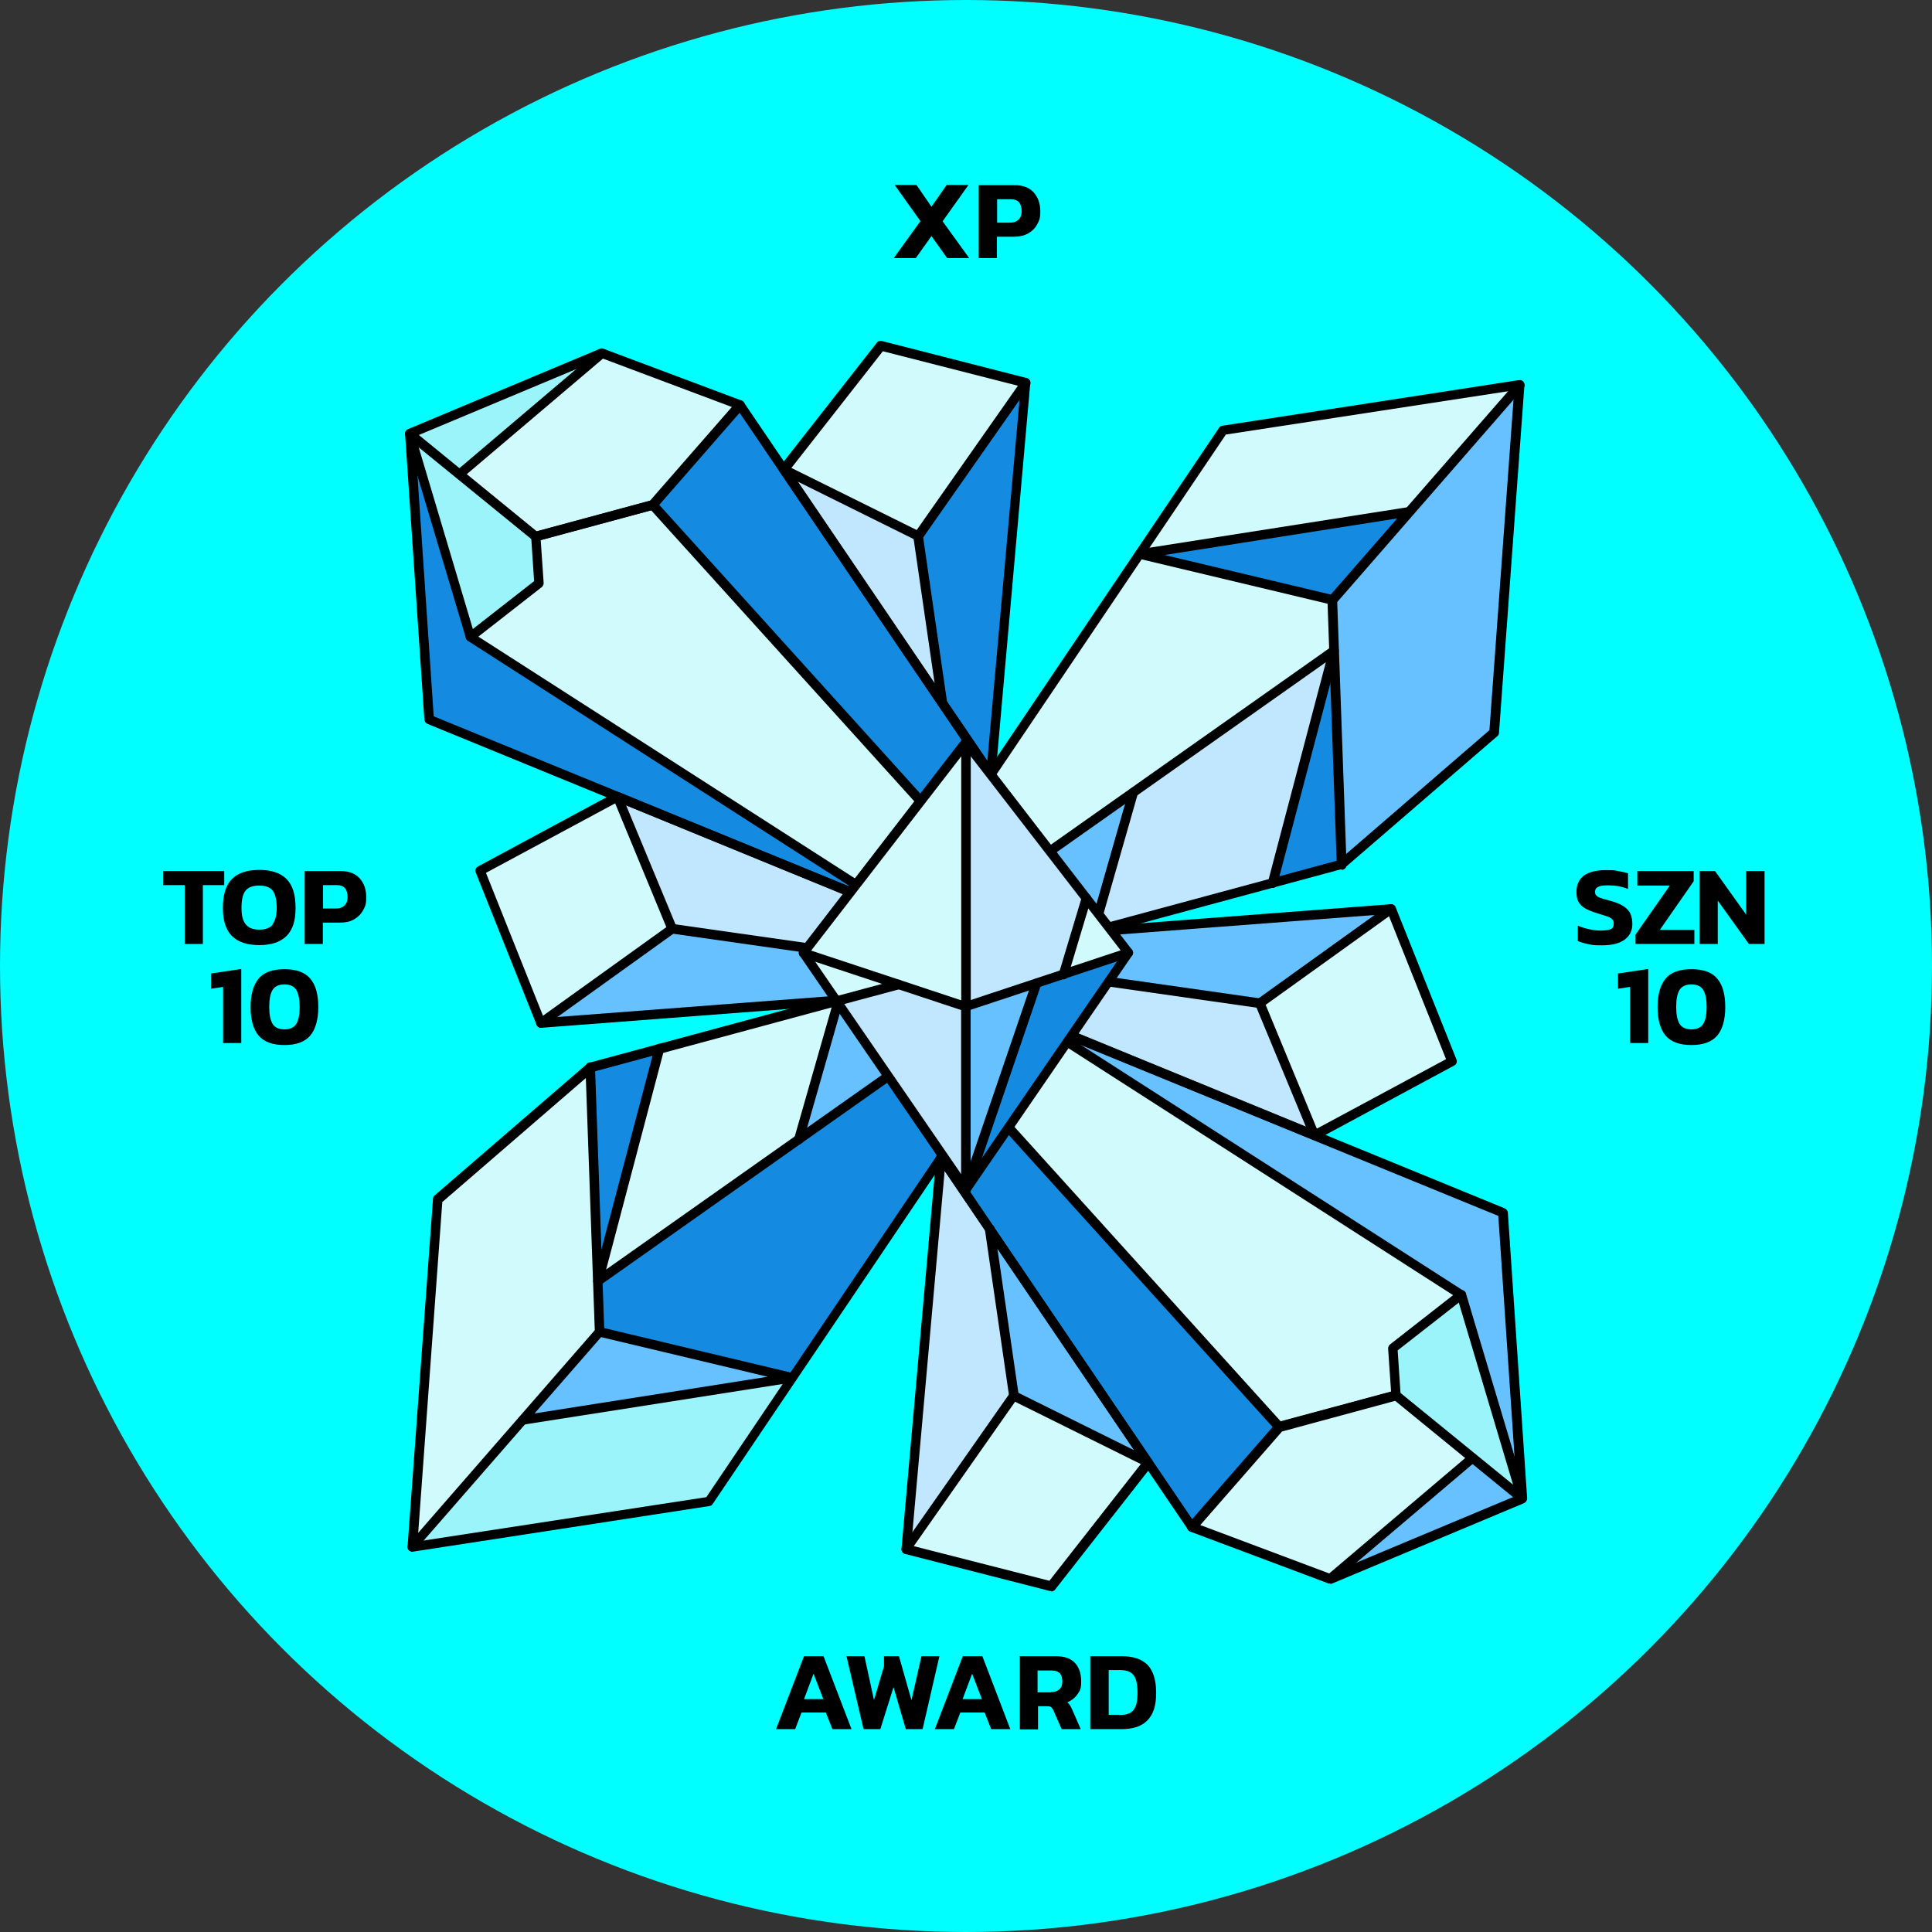 <?xml version="1.0" encoding="UTF-8"?>
<svg id="Layer_1" data-name="Layer 1" xmlns="http://www.w3.org/2000/svg" width="30cm" height="30cm" version="1.1" viewBox="0 0 850.4 850.4">
  <rect x="0" y="0" width="850.4" height="850.4" fill="#333333" stroke="none"/>
  <defs>
    <style>
      .cls-1 {
        fill: aqua;
      }

      .cls-1, .cls-2, .cls-3, .cls-4, .cls-5, .cls-6, .cls-7 {
        stroke-width: 0px;
      }

      .cls-2 {
        fill: #c0e7fd;
      }

      .cls-3 {
        fill: #68c1ff;
      }

      .cls-4 {
        fill: #9cf4fb;
      }

      .cls-5 {
        fill: #000;
      }

      .cls-6 {
        fill: #d1fafd;
      }

      .cls-7 {
        fill: #158ae1;
      }
    </style>
  </defs>
  <circle class="cls-1" cx="425.2" cy="425.2" r="425.2"/>
  <polygon class="cls-6" points="181.5 681 264 586.4 259.9 469.8 192.7 527.9 181.5 681"/>
  <polygon class="cls-4" points="312.1 660.9 181.5 681 230.2 625.1 348.7 606.5 312.1 660.9"/>
  <polygon class="cls-7" points="348.7 606.5 264 586.4 263.2 563.9 481.3 410.1 348.7 606.5"/>
  <polygon class="cls-3" points="348.7 606.5 230.2 625.1 264 586.4 348.7 606.5"/>
  <polygon class="cls-7" points="263.2 563.9 290.2 461.6 259.9 469.8 263.2 563.9"/>
  <polygon class="cls-6" points="263.2 563.9 351.6 501.5 369.1 440.3 290.2 461.6 263.2 563.9"/>
  <polygon class="cls-3" points="351.6 501.5 481.3 410.1 369.1 440.3 351.6 501.5"/>
  <polygon class="cls-6" points="462.6 698.2 398.9 681.9 446.3 614.4 505.4 643.7 462.6 698.2"/>
  <polygon class="cls-2" points="446.3 614.4 398.9 681.9 414.3 509.4 435.6 540.9 446.3 614.4"/>
  <polygon class="cls-3" points="505.4 643.7 446.3 614.4 435.6 540.9 505.4 643.7"/>
  <polygon class="cls-4" points="670 659.4 614.5 614.2 613.1 593.6 643.3 570 670 659.4"/>
  <polygon class="cls-3" points="670 659.4 585.5 694.9 648.1 641.6 670 659.4"/>
  <polygon class="cls-6" points="648.1 641.6 585.5 694.9 524.6 672.1 563 628.1 614.5 614.2 648.1 641.6"/>
  <polygon class="cls-6" points="613.1 593.6 614.5 614.2 563 628.1 432 483.2 455 449.1 643.3 570 613.1 593.6"/>
  <polygon class="cls-7" points="524.6 672.1 563 628.1 432 483.2 414.3 509.4 524.6 672.1"/>
  <polygon class="cls-3" points="670 659.4 661.5 533.6 455 449.1 643.3 570 670 659.4"/>
  <polygon class="cls-6" points="639.1 467.1 578.6 499.7 554.6 441.6 612.3 400.1 639.1 467.1"/>
  <polygon class="cls-2" points="554.6 441.6 578.6 499.7 455 449.1 468.3 429.2 554.6 441.6"/>
  <polygon class="cls-3" points="612.3 400.1 554.6 441.6 468.3 429.2 481.3 410.1 612.3 400.1"/>
  <polygon class="cls-3" points="668.9 169.4 586.4 264 590.5 380.6 657.7 322.5 668.9 169.4"/>
  <polygon class="cls-6" points="538.3 189.5 668.9 169.4 620.2 225.3 501.7 243.9 538.3 189.5"/>
  <polygon class="cls-6" points="501.7 243.9 586.4 264 587.2 286.5 369.1 440.3 501.7 243.9"/>
  <polygon class="cls-7" points="501.7 243.9 620.2 225.3 586.4 264 501.7 243.9"/>
  <polygon class="cls-7" points="587.2 286.5 560.2 388.7 590.5 380.6 587.2 286.5"/>
  <polygon class="cls-2" points="587.2 286.5 498.8 348.9 481.3 410.1 560.2 388.7 587.2 286.5"/>
  <polygon class="cls-3" points="498.8 348.9 369.1 440.3 481.3 410.1 498.8 348.9"/>
  <polygon class="cls-6" points="387.7 152.2 451.5 168.5 404.1 235.9 345 206.7 387.7 152.2"/>
  <polygon class="cls-7" points="404.1 235.9 451.5 168.5 436.1 340.9 414.8 309.5 404.1 235.9"/>
  <polygon class="cls-2" points="345 206.7 404.1 235.9 414.8 309.5 345 206.7"/>
  <polygon class="cls-4" points="180.4 190.9 235.9 236.2 237.3 256.8 207.1 280.4 180.4 190.9"/>
  <polygon class="cls-4" points="180.4 190.9 264.9 155.5 202.3 208.7 180.4 190.9"/>
  <polygon class="cls-6" points="202.3 208.7 264.9 155.5 325.8 178.3 287.4 222.3 235.9 236.2 202.3 208.7"/>
  <polygon class="cls-6" points="237.3 256.8 235.9 236.2 287.4 222.3 418.4 367.2 395.4 401.3 207.1 280.4 237.3 256.8"/>
  <polygon class="cls-7" points="325.8 178.3 287.4 222.3 418.4 367.2 436.1 340.9 325.8 178.3"/>
  <polygon class="cls-7" points="180.4 190.9 188.9 316.8 395.4 401.3 207.1 280.4 180.4 190.9"/>
  <polygon class="cls-6" points="211.3 383.3 271.8 350.7 295.8 408.8 238.1 450.3 211.3 383.3"/>
  <polygon class="cls-2" points="295.8 408.8 271.8 350.7 395.4 401.3 382 421.1 295.8 408.8"/>
  <polygon class="cls-3" points="238.1 450.3 295.8 408.8 382 421.1 369.1 440.3 238.1 450.3"/>
  <path class="cls-5" d="M585.5,697h-.7l-60.8-22.8c-.4-.2-.8-.4-1-.8l-110.3-162.6c-.5-.7-.5-1.6,0-2.3l40.7-60.4c.6-.8,1.6-1.1,2.5-.8l206.5,84.6c.7.3,1.2,1,1.3,1.8l8.5,125.8c0,.9-.5,1.7-1.3,2.1l-84.5,35.4c-.3,0-.5.2-.8.2h0v-.2ZM526,670.4l59.4,22.3,82.4-34.5-8.3-123-203.7-83.4-39,57.8,109.2,160.9h0Z"/>
  <path class="cls-5" d="M524.6,674.2c-.5,0-1-.2-1.4-.5-.9-.8-1-2.1-.2-3l38.4-44c.3-.3.6-.5,1-.6l51.5-13.9c.6-.2,1.3,0,1.9.4l50.2,40.9-24.5-82.2-187.7-120.5c-1-.6-1.3-1.9-.6-2.9.6-1,1.9-1.3,2.9-.6l188.3,121c.4.3.7.7.9,1.2l26.7,89.4c.3.9,0,1.8-.8,2.3s-1.8.5-2.5,0l-54.6-44.6-49.8,13.5-38,43.5c-.4.5-1,.7-1.6.7h-.1Z"/>
  <path class="cls-5" d="M585.5,697c-.6,0-1.2-.2-1.6-.7-.7-.9-.6-2.2.2-2.9l62.7-53.2c.9-.7,2.2-.6,2.9.2s.6,2.2-.2,2.9l-62.7,53.2c-.4.3-.9.5-1.4.5h0Z"/>
  <path class="cls-5" d="M563,630.2c-.6,0-1.1-.2-1.6-.7l-131-145c-.8-.9-.7-2.2.1-3,.9-.8,2.2-.7,3,.1l130.2,144,48.6-13.1-1.3-18.9c0-.7.3-1.4.8-1.8l30.2-23.6c.9-.7,2.2-.5,2.9.4s.5,2.2-.4,2.9l-29.3,22.9,1.3,19.5c0,1-.6,1.9-1.5,2.2l-51.5,13.9h-.5v.2h0Z"/>
  <path class="cls-5" d="M462.6,700.3h-.5l-63.7-16.3c-1-.3-1.7-1.2-1.6-2.2l15.3-172.5c0-.9.7-1.6,1.6-1.8.9-.2,1.8.1,2.3.9l91.1,134.3c.5.8.5,1.8,0,2.5l-42.7,54.5c-.4.5-1,.8-1.6.8l-.2-.2h0ZM401.2,680.3l60.7,15.5,40.9-52.2-87-128.2-14.7,164.8h.1Z"/>
  <path class="cls-5" d="M446.3,616.5c-1,0-1.9-.8-2.1-1.8l-10.7-73.6c-.2-1.1.6-2.2,1.8-2.4,1.1-.2,2.2.6,2.4,1.8l10.7,73.6c.2,1.1-.6,2.2-1.8,2.4h-.3Z"/>
  <path class="cls-5" d="M181.5,683c-.5,0-1-.2-1.4-.6-.5-.4-.7-1.1-.7-1.7l11.2-153.1c0-.6.3-1.1.7-1.4l67.2-58c.2-.2.5-.4.8-.4l221.4-59.8c.8-.2,1.7,0,2.2.8.5.7.5,1.7,0,2.4l-169.2,250.8c-.3.5-.8.8-1.4.9l-130.6,20.1h-.3,0ZM194.7,528.9l-10.9,149.6,127.1-19.5,165.6-245.4-215.5,58.2-66.2,57.2h-.1Z"/>
  <path class="cls-5" d="M181.5,683c-.5,0-1-.2-1.4-.5-.9-.8-1-2.1-.2-3l81.9-94-4.1-115.7c0-1.2.9-2.1,2-2.2,1.1,0,2.1.9,2.2,2l4.1,116.5c0,.5-.2,1-.5,1.4l-82.5,94.6c-.4.5-1,.7-1.6.7v.2h0Z"/>
  <path class="cls-5" d="M351.6,503.6h-.6c-1.1-.3-1.8-1.5-1.4-2.6l17.5-61.2c.3-1.1,1.5-1.8,2.6-1.4,1.1.3,1.8,1.5,1.4,2.6l-17.5,61.2c-.3.9-1.1,1.5-2,1.5h0Z"/>
  <path class="cls-5" d="M263.2,566c-.4,0-.8,0-1.2-.4-.7-.5-1.1-1.4-.8-2.3l27-102.3c.3-1.1,1.4-1.8,2.6-1.5,1.1.3,1.8,1.4,1.5,2.6l-25.5,96.7,213.4-150.6c.9-.7,2.2-.4,2.9.5s.4,2.2-.5,2.9l-218.1,153.9c-.4.3-.8.4-1.2.4h0Z"/>
  <path class="cls-5" d="M230.2,627.2c-1,0-1.9-.7-2.1-1.8-.2-1.1.6-2.2,1.7-2.4l108.1-17-74.4-17.7c-1.1-.3-1.8-1.4-1.6-2.5.3-1.1,1.4-1.8,2.5-1.6l84.7,20.2c1,.2,1.6,1.1,1.6,2.1s-.8,1.8-1.8,2l-118.6,18.6h-.3.2Z"/>
  <path class="cls-5" d="M578.6,501.8c-.3,0-.5,0-.8-.2l-123.6-50.6c-.6-.2-1-.7-1.2-1.3s0-1.3.3-1.8l26.3-39c.4-.5.9-.9,1.6-.9l131-10c.9,0,1.8.5,2.1,1.3l26.8,67.1c.4,1,0,2.1-1,2.6l-60.5,32.6c-.3.2-.6.2-1,.2h0ZM458.2,448.1l120.3,49.3,58-31.2-25.5-63.9-128.5,9.8-24.3,36h0Z"/>
  <path class="cls-5" d="M578.6,501.8c-.8,0-1.6-.5-1.9-1.3l-24.1-58.1c-.4-.9,0-1.9.7-2.5l57.8-41.5c.9-.7,2.2-.5,2.9.5.7.9.5,2.2-.5,2.9l-56.4,40.5,23.4,56.6c.4,1.1,0,2.3-1.1,2.7-.3.1-.5.2-.8.2h0Z"/>
  <path class="cls-5" d="M554.6,443.7h-.3l-86.2-12.3c-1.1-.2-1.9-1.2-1.8-2.4.2-1.1,1.2-1.9,2.4-1.8l86.2,12.3c1.1.2,1.9,1.2,1.8,2.4,0,1-1,1.8-2.1,1.8Z"/>
  <path class="cls-5" d="M398.9,684c-.4,0-.8,0-1.2-.4-.9-.7-1.2-2-.5-2.9l47.3-67.5c.6-.8,1.7-1.1,2.6-.7l59.1,29.3c1,.5,1.5,1.8.9,2.8-.5,1-1.8,1.5-2.8.9l-57.5-28.5-46.3,66c-.4.6-1.1.9-1.7.9h.1Z"/>
  <path class="cls-5" d="M395.4,403.4c-.3,0-.5,0-.8-.2l-206.5-84.6c-.7-.3-1.2-1-1.3-1.8l-8.5-125.8c0-.9.5-1.7,1.3-2.1l84.5-35.4c.5-.2,1-.2,1.5,0l60.8,22.8c.4.2.8.4,1,.8l110.4,162.6c.5.7.5,1.6,0,2.3l-40.7,60.4c-.4.6-1.1.9-1.7.9h0ZM190.9,315.3l203.7,83.4,39-57.8-109.2-160.9-59.4-22.3-82.4,34.5,8.3,123h0Z"/>
  <path class="cls-5" d="M395.4,403.4c-.4,0-.8-.1-1.1-.3l-188.3-121c-.4-.3-.7-.7-.9-1.2l-26.7-89.4c-.3-.9,0-1.8.8-2.3s1.8-.5,2.5.1l54.6,44.6,49.8-13.5,38-43.5c.8-.9,2.1-1,3-.2s1,2.1.2,3l-38.4,44c-.3.3-.6.5-1,.6l-51.5,13.9c-.7.2-1.3,0-1.9-.4l-50.2-40.9,24.5,82.2,187.7,120.5c1,.6,1.3,1.9.6,2.9-.4.6-1.1,1-1.8,1h0Z"/>
  <path class="cls-5" d="M202.3,210.8c-.6,0-1.2-.3-1.6-.7-.7-.9-.6-2.2.2-2.9l62.7-53.2c.9-.7,2.2-.6,2.9.2.7.9.6,2.2-.2,2.9l-62.7,53.2c-.4.3-.9.5-1.4.5h.1Z"/>
  <path class="cls-5" d="M418.4,369.3c-.6,0-1.1-.2-1.6-.7l-130.2-144-48.6,13.1,1.3,18.9c0,.7-.3,1.4-.8,1.8l-30.2,23.6c-.9.7-2.2.5-2.9-.4s-.5-2.2.4-2.9l29.3-22.9-1.3-19.5c0-1,.6-1.9,1.5-2.2l51.5-13.9c.8-.2,1.6,0,2.1.6l131,144.9c.8.9.7,2.2-.1,3-.4.4-.9.5-1.4.5h0Z"/>
  <path class="cls-5" d="M436.1,343c-.7,0-1.3-.3-1.7-.9l-91.1-134.3c-.5-.8-.5-1.8,0-2.5l42.7-54.5c.5-.7,1.4-.9,2.2-.7l63.7,16.3c1,.3,1.7,1.2,1.6,2.2l-15.3,172.5c0,.9-.7,1.6-1.6,1.8h-.5ZM347.6,206.7l87,128.2,14.7-164.8-60.7-15.5-40.9,52.2h-.1Z"/>
  <path class="cls-5" d="M414.8,311.6c-1,0-1.9-.8-2.1-1.8l-10.7-73.6c-.2-1.1.6-2.2,1.8-2.4,1.1-.2,2.2.6,2.4,1.8l10.7,73.6c.2,1.1-.6,2.2-1.8,2.4h-.3Z"/>
  <path class="cls-5" d="M369.1,442.4c-.7,0-1.3-.3-1.7-.9-.5-.7-.5-1.7,0-2.4l169.2-250.8c.3-.5.8-.8,1.4-.9l130.6-20.1c.6,0,1.3,0,1.7.5.5.4.7,1.1.7,1.7l-11.2,153.1c0,.6-.3,1.1-.7,1.4l-67.2,58c-.2.2-.5.4-.8.4l-221.4,59.8h-.5v.2h0ZM539.5,191.4l-165.6,245.4,215.5-58.2,66.2-57.2,10.9-149.6-127.1,19.5h0Z"/>
  <path class="cls-5" d="M590.5,382.7c-1.1,0-2-.9-2.1-2l-4.1-116.5c0-.5.2-1,.5-1.4l82.5-94.6c.8-.9,2.1-1,3-.2s1,2.1.2,3l-81.9,94,4.1,115.7c0,1.2-.9,2.1-2,2.2h0l-.2-.2Z"/>
  <path class="cls-5" d="M481.3,412.1h-.6c-1.1-.3-1.8-1.5-1.4-2.6l17.5-61.2c.3-1.1,1.5-1.8,2.6-1.4,1.1.3,1.8,1.5,1.4,2.6l-17.5,61.2c-.3.9-1.1,1.5-2,1.5h0Z"/>
  <path class="cls-5" d="M369.1,442.4c-.7,0-1.3-.3-1.7-.9-.7-.9-.4-2.2.5-2.9l218.1-153.9c.7-.5,1.7-.5,2.4,0s1.1,1.4.8,2.3l-27,102.3c-.3,1.1-1.4,1.8-2.6,1.5-1.1-.3-1.8-1.4-1.5-2.6l25.5-96.7-213.4,150.6c-.4.3-.8.4-1.2.4h0Z"/>
  <path class="cls-5" d="M586.4,266.1h-.5l-84.7-20.2c-1-.2-1.6-1.1-1.6-2.1s.8-1.8,1.8-2l118.6-18.6c1.1-.2,2.2.6,2.4,1.7.2,1.1-.6,2.2-1.7,2.4l-108.1,17,74.4,17.7c1.1.3,1.8,1.4,1.6,2.5-.2,1-1.1,1.6-2,1.6h-.2Z"/>
  <path class="cls-5" d="M238.1,452.4c-.8,0-1.6-.5-1.9-1.3l-26.8-67.1c-.4-1,0-2.1,1-2.6l60.5-32.6c.6-.3,1.2-.3,1.8,0l123.6,50.6c.6.2,1,.7,1.2,1.3s0,1.3-.3,1.8l-26.3,39c-.4.5-.9.9-1.6.9l-131,10h-.2ZM213.9,384.2l25.5,63.9,128.5-9.8,24.3-36-120.3-49.3-58,31.2h0Z"/>
  <path class="cls-5" d="M238.1,452.4c-.7,0-1.3-.3-1.7-.9-.7-.9-.5-2.2.5-2.9l56.4-40.5-23.4-56.6c-.4-1.1,0-2.3,1.1-2.7,1.1-.4,2.3,0,2.7,1.1l24.1,58.1c.4.9,0,1.9-.7,2.5l-57.8,41.5c-.4.3-.8.4-1.2.4h0Z"/>
  <path class="cls-5" d="M382.1,423.2h-.3l-86.2-12.3c-1.1-.2-1.9-1.2-1.8-2.4.2-1.1,1.2-1.9,2.4-1.8l86.2,12.3c1.1.2,1.9,1.2,1.8,2.4-.1,1-1,1.8-2.1,1.8Z"/>
  <path class="cls-5" d="M404.1,238c-.3,0-.6,0-.9-.2l-59.1-29.3c-1-.5-1.5-1.8-.9-2.8.5-1,1.8-1.5,2.8-.9l57.5,28.5,46.3-66c.7-.9,2-1.2,2.9-.5s1.2,2,.5,2.9l-47.3,67.5c-.4.6-1,.9-1.7.9h0Z"/>
  <polygon class="cls-6" points="353.7 419.4 425.2 326.8 425.2 443.2 353.7 419.4"/>
  <polygon class="cls-2" points="425.2 443.2 425.2 326.8 496.7 419.4 425.2 443.2"/>
  <polygon class="cls-2" points="425.2 443.2 353.7 419.4 425.2 523.6 425.2 443.2"/>
  <polygon class="cls-7" points="496.7 419.4 425.2 523.6 425.2 443.2 496.7 419.4"/>
  <polygon class="cls-6" points="478.1 395.4 468.1 429 496.7 419.4 478.1 395.4"/>
  <polygon class="cls-6" points="368.2 440.6 353.7 419.4 395.3 433.3 368.2 440.6"/>
  <polygon class="cls-3" points="425.2 443.2 456.2 432.9 425.2 523.6 425.2 443.2"/>
  <path class="cls-5" d="M425.2,525.7c-.7,0-1.3-.3-1.7-.9l-71.5-104.2c-.5-.7-.5-1.7,0-2.5l71.5-92.7c.8-1,2.5-1,3.3,0l71.5,92.7c.6.7.6,1.7,0,2.5l-71.5,104.2c-.4.6-1,.9-1.7.9h.1ZM356.2,419.5l69,100.4,69-100.4-69-89.3-69,89.3Z"/>
  <path class="cls-5" d="M425.2,525.7c-1.2,0-2.1-.9-2.1-2.1v-79l-70.1-23.2c-1.1-.4-1.7-1.5-1.3-2.6.4-1.1,1.5-1.7,2.6-1.3l71.5,23.7c.9.3,1.4,1.1,1.4,2v80.5c0,1.2-.9,2.1-2.1,2.1h.1Z"/>
  <path class="cls-5" d="M425.2,525.7c-1.2,0-2.1-.9-2.1-2.1v-80.5c0-.9.6-1.7,1.4-2l71.5-23.7c1.1-.4,2.3.2,2.6,1.3.4,1.1-.2,2.3-1.3,2.6l-70.1,23.2v79c0,1.2-.9,2.1-2.1,2.1h.1Z"/>
  <path class="cls-5" d="M425.2,445.3c-1.2,0-2.1-.9-2.1-2.1v-116.4c0-1.2.9-2.1,2.1-2.1s2.1.9,2.1,2.1v116.4c0,1.2-.9,2.1-2.1,2.1Z"/>
  <path class="cls-5" d="M468.1,431h-.6c-1.1-.3-1.7-1.5-1.4-2.6l10.1-33.6c.3-1.1,1.5-1.7,2.6-1.4,1.1.3,1.7,1.5,1.4,2.6l-10.1,33.6c-.3.9-1.1,1.5-2,1.5h0Z"/>
  <path class="cls-5" d="M425.2,525.7h-.7c-1.1-.4-1.7-1.6-1.3-2.7l31-90.8c.4-1.1,1.6-1.7,2.7-1.3s1.7,1.6,1.3,2.7l-31,90.8c-.3.9-1.1,1.4-2,1.4h0Z"/>
  <path class="cls-5" d="M368.2,442.7c-.9,0-1.8-.6-2-1.5-.3-1.1.4-2.3,1.5-2.6l27.2-7.3c1.1-.3,2.3.4,2.6,1.5s-.4,2.3-1.5,2.6l-27.2,7.3h-.6Z"/>
  <path class="cls-5" d="M353.8,729h8.7l12.3,32.1h-8.4l-2.9-7.3h-10.7l-2.8,7.3h-8.4l12.3-32.1h-.1ZM362.4,747.9l-4.3-11.2-4.2,11.2h8.5Z"/>
  <path class="cls-5" d="M372.6,729h7.9l4.2,19.3,4.4-14.8v-4.5h6.6l5.5,19.4,4.4-19.4h7.9l-7.4,32.1h-7.4l-5.4-18.5-5.8,18.5h-7.4l-7.5-32.1h0Z"/>
  <path class="cls-5" d="M423.7,729h8.7l12.3,32.1h-8.4l-2.9-7.3h-10.7l-2.8,7.3h-8.4l12.3-32.1h-.1ZM432.2,747.9l-4.3-11.2-4.2,11.2h8.5Z"/>
  <path class="cls-5" d="M448.7,729h16.1c3.7,0,6.5,1,8.3,2.9s2.8,4.6,2.8,8.1-.5,4.1-1.6,5.7c-1.1,1.6-2.6,2.8-4.5,3.6.4.4.8.8,1.1,1.2.3.4.6,1.1,1,1.9l3.8,8.7h-8.4l-3.6-8.2c-.3-.7-.7-1.2-1.1-1.5-.5-.3-1.1-.4-2-.4h-3.7v10.2h-8v-32.1h-.2,0ZM462.6,744.8c1.6,0,2.8-.4,3.7-1.2s1.3-2,1.3-3.5c0-3.2-1.5-4.8-4.6-4.8h-6.3v9.6h5.9Z"/>
  <path class="cls-5" d="M479.9,729h13.9c5,0,8.8,1.3,11.3,3.8,2.5,2.6,3.8,6.7,3.8,12.4s-1.3,9.4-3.8,12-6.3,3.9-11.3,3.9h-13.9v-32.1h0ZM492.7,754.9c1.9,0,3.4-.3,4.5-.8s2-1.5,2.6-2.9.9-3.4.9-6-.3-4.7-.8-6.1c-.5-1.4-1.4-2.5-2.5-3.1s-2.7-.9-4.6-.9h-4.8v19.7h4.8-.1Z"/>
  <path class="cls-5" d="M405.2,97.4l-11.4-16h9.6l6.6,9.6,6.7-9.6h9.6l-11.4,16,11.7,16.2h-9.7l-6.9-9.7-6.9,9.7h-9.7l11.7-16.2h0Z"/>
  <path class="cls-5" d="M430.8,81.5h15.8c3.7,0,6.5,1.1,8.4,3.2s2.9,4.9,2.9,8.3-.5,4.1-1.4,5.8-2.3,3-4,4c-1.7.9-3.8,1.4-6.1,1.4h-7.6v9.4h-8v-32.1h0ZM444.6,98c1.7,0,2.9-.5,3.8-1.4s1.3-2.2,1.3-3.7-.4-3-1.2-3.9c-.8-.9-2-1.3-3.6-1.3h-6v10.3h5.8,0Z"/>
  <path class="cls-5" d="M81.2,389.6h-9.4v-6.2h26.9v6.2h-9.4v25.9h-8v-25.9h0Z"/>
  <path class="cls-5" d="M102.1,412c-2.7-2.7-4-6.8-4-12.4s1.3-10.1,4-12.7c2.7-2.7,6.7-4,12-4s9.3,1.3,12,4c2.7,2.7,4,6.9,4,12.7s-1.3,9.7-4,12.4c-2.7,2.7-6.7,4-12,4s-9.3-1.3-12-4ZM119.9,406.9c1.2-1.5,1.9-4,1.9-7.3s-.6-6.1-1.8-7.6c-1.2-1.5-3.2-2.2-5.9-2.2s-4.8.7-6,2.2-1.8,4-1.8,7.6.6,5.7,1.9,7.3,3.2,2.3,6,2.3,4.7-.8,5.9-2.3h-.2Z"/>
  <path class="cls-5" d="M134.1,383.4h15.8c3.7,0,6.5,1.1,8.4,3.2s2.9,4.9,2.9,8.3-.5,4.1-1.4,5.8c-.9,1.7-2.3,3-4,4s-3.8,1.4-6.1,1.4h-7.6v9.4h-8v-32.1h0ZM147.9,399.9c1.7,0,2.9-.5,3.8-1.4.9-.9,1.3-2.2,1.3-3.7s-.4-3-1.2-3.9-2-1.3-3.6-1.3h-6v10.3h5.8-.1Z"/>
  <path class="cls-5" d="M98.2,434.4l-5.3.8v-6.7l13.3-2v32.6h-8v-24.7h0Z"/>
  <path class="cls-5" d="M113.8,455.8c-2.3-2.8-3.5-7-3.5-12.5s1.2-9.7,3.5-12.5,6.1-4.2,11.4-4.2,9.1,1.4,11.4,4.2c2.4,2.8,3.5,7,3.5,12.5s-1.2,9.7-3.5,12.5c-2.4,2.8-6.2,4.2-11.4,4.2s-9-1.4-11.4-4.2ZM130.4,450.7c1-1.6,1.5-4.1,1.5-7.5s-.5-5.8-1.5-7.5c-1-1.6-2.8-2.4-5.2-2.4s-4.2.8-5.2,2.4-1.5,4.1-1.5,7.5.5,5.8,1.5,7.5c1,1.6,2.8,2.4,5.2,2.4s4.2-.8,5.2-2.4Z"/>
  <path class="cls-5" d="M699.3,415.6c-1.8-.3-3.4-.8-4.8-1.4v-6.8c1.5.7,3.1,1.2,4.9,1.6,1.8.4,3.4.6,5,.6s3.7-.2,4.6-.6c.9-.4,1.3-1.2,1.3-2.4s-.2-1.5-.7-2-1.2-.9-2.1-1.2c-.9-.3-2.5-.8-4.7-1.5s-4-1.4-5.3-2.2c-1.3-.8-2.2-1.8-2.8-2.9s-.8-2.6-.8-4.3c0-3.1,1.1-5.4,3.3-7.1,2.2-1.6,5.4-2.4,9.7-2.4s3.5.1,5.3.4,3.2.6,4.4,1v6.9c-2.8-1.1-5.6-1.6-8.5-1.6s-3.5.2-4.5.6-1.5,1.1-1.5,2.2.2,1.3.6,1.7c.4.4,1,.8,1.9,1.1.9.3,2.3.7,4.2,1.2,2.6.7,4.5,1.5,6,2.5,1.4,1,2.4,2.1,2.9,3.3.5,1.2.8,2.7.8,4.4,0,2.9-1.1,5.2-3.4,6.9-2.3,1.7-5.6,2.5-10,2.5s-4.1-.2-6-.5h.2,0Z"/>
  <path class="cls-5" d="M719.9,411.4l15.1-21.6h-14.3v-6.4h24.8v4.5l-14.9,21.4h15.2v6.2h-25.9v-4.1h0Z"/>
  <path class="cls-5" d="M748,383.4h6.9l13.7,19.2v-19.2h8.1v32.1h-6.9l-13.7-19.1v19.1h-8v-32.1h0Z"/>
  <path class="cls-5" d="M717.5,434.4l-5.3.8v-6.7l13.3-2v32.6h-8v-24.7h0Z"/>
  <path class="cls-5" d="M733.1,455.8c-2.3-2.8-3.5-7-3.5-12.5s1.2-9.7,3.5-12.5,6.1-4.2,11.4-4.2,9.1,1.4,11.4,4.2c2.4,2.8,3.5,7,3.5,12.5s-1.2,9.7-3.5,12.5c-2.4,2.8-6.2,4.2-11.4,4.2s-9-1.4-11.4-4.2ZM749.7,450.7c1-1.6,1.5-4.1,1.5-7.5s-.5-5.8-1.5-7.5c-1-1.6-2.8-2.4-5.2-2.4s-4.2.8-5.2,2.4-1.5,4.1-1.5,7.5.5,5.8,1.5,7.5c1,1.6,2.8,2.4,5.2,2.4s4.2-.8,5.2-2.4Z"/>
</svg>